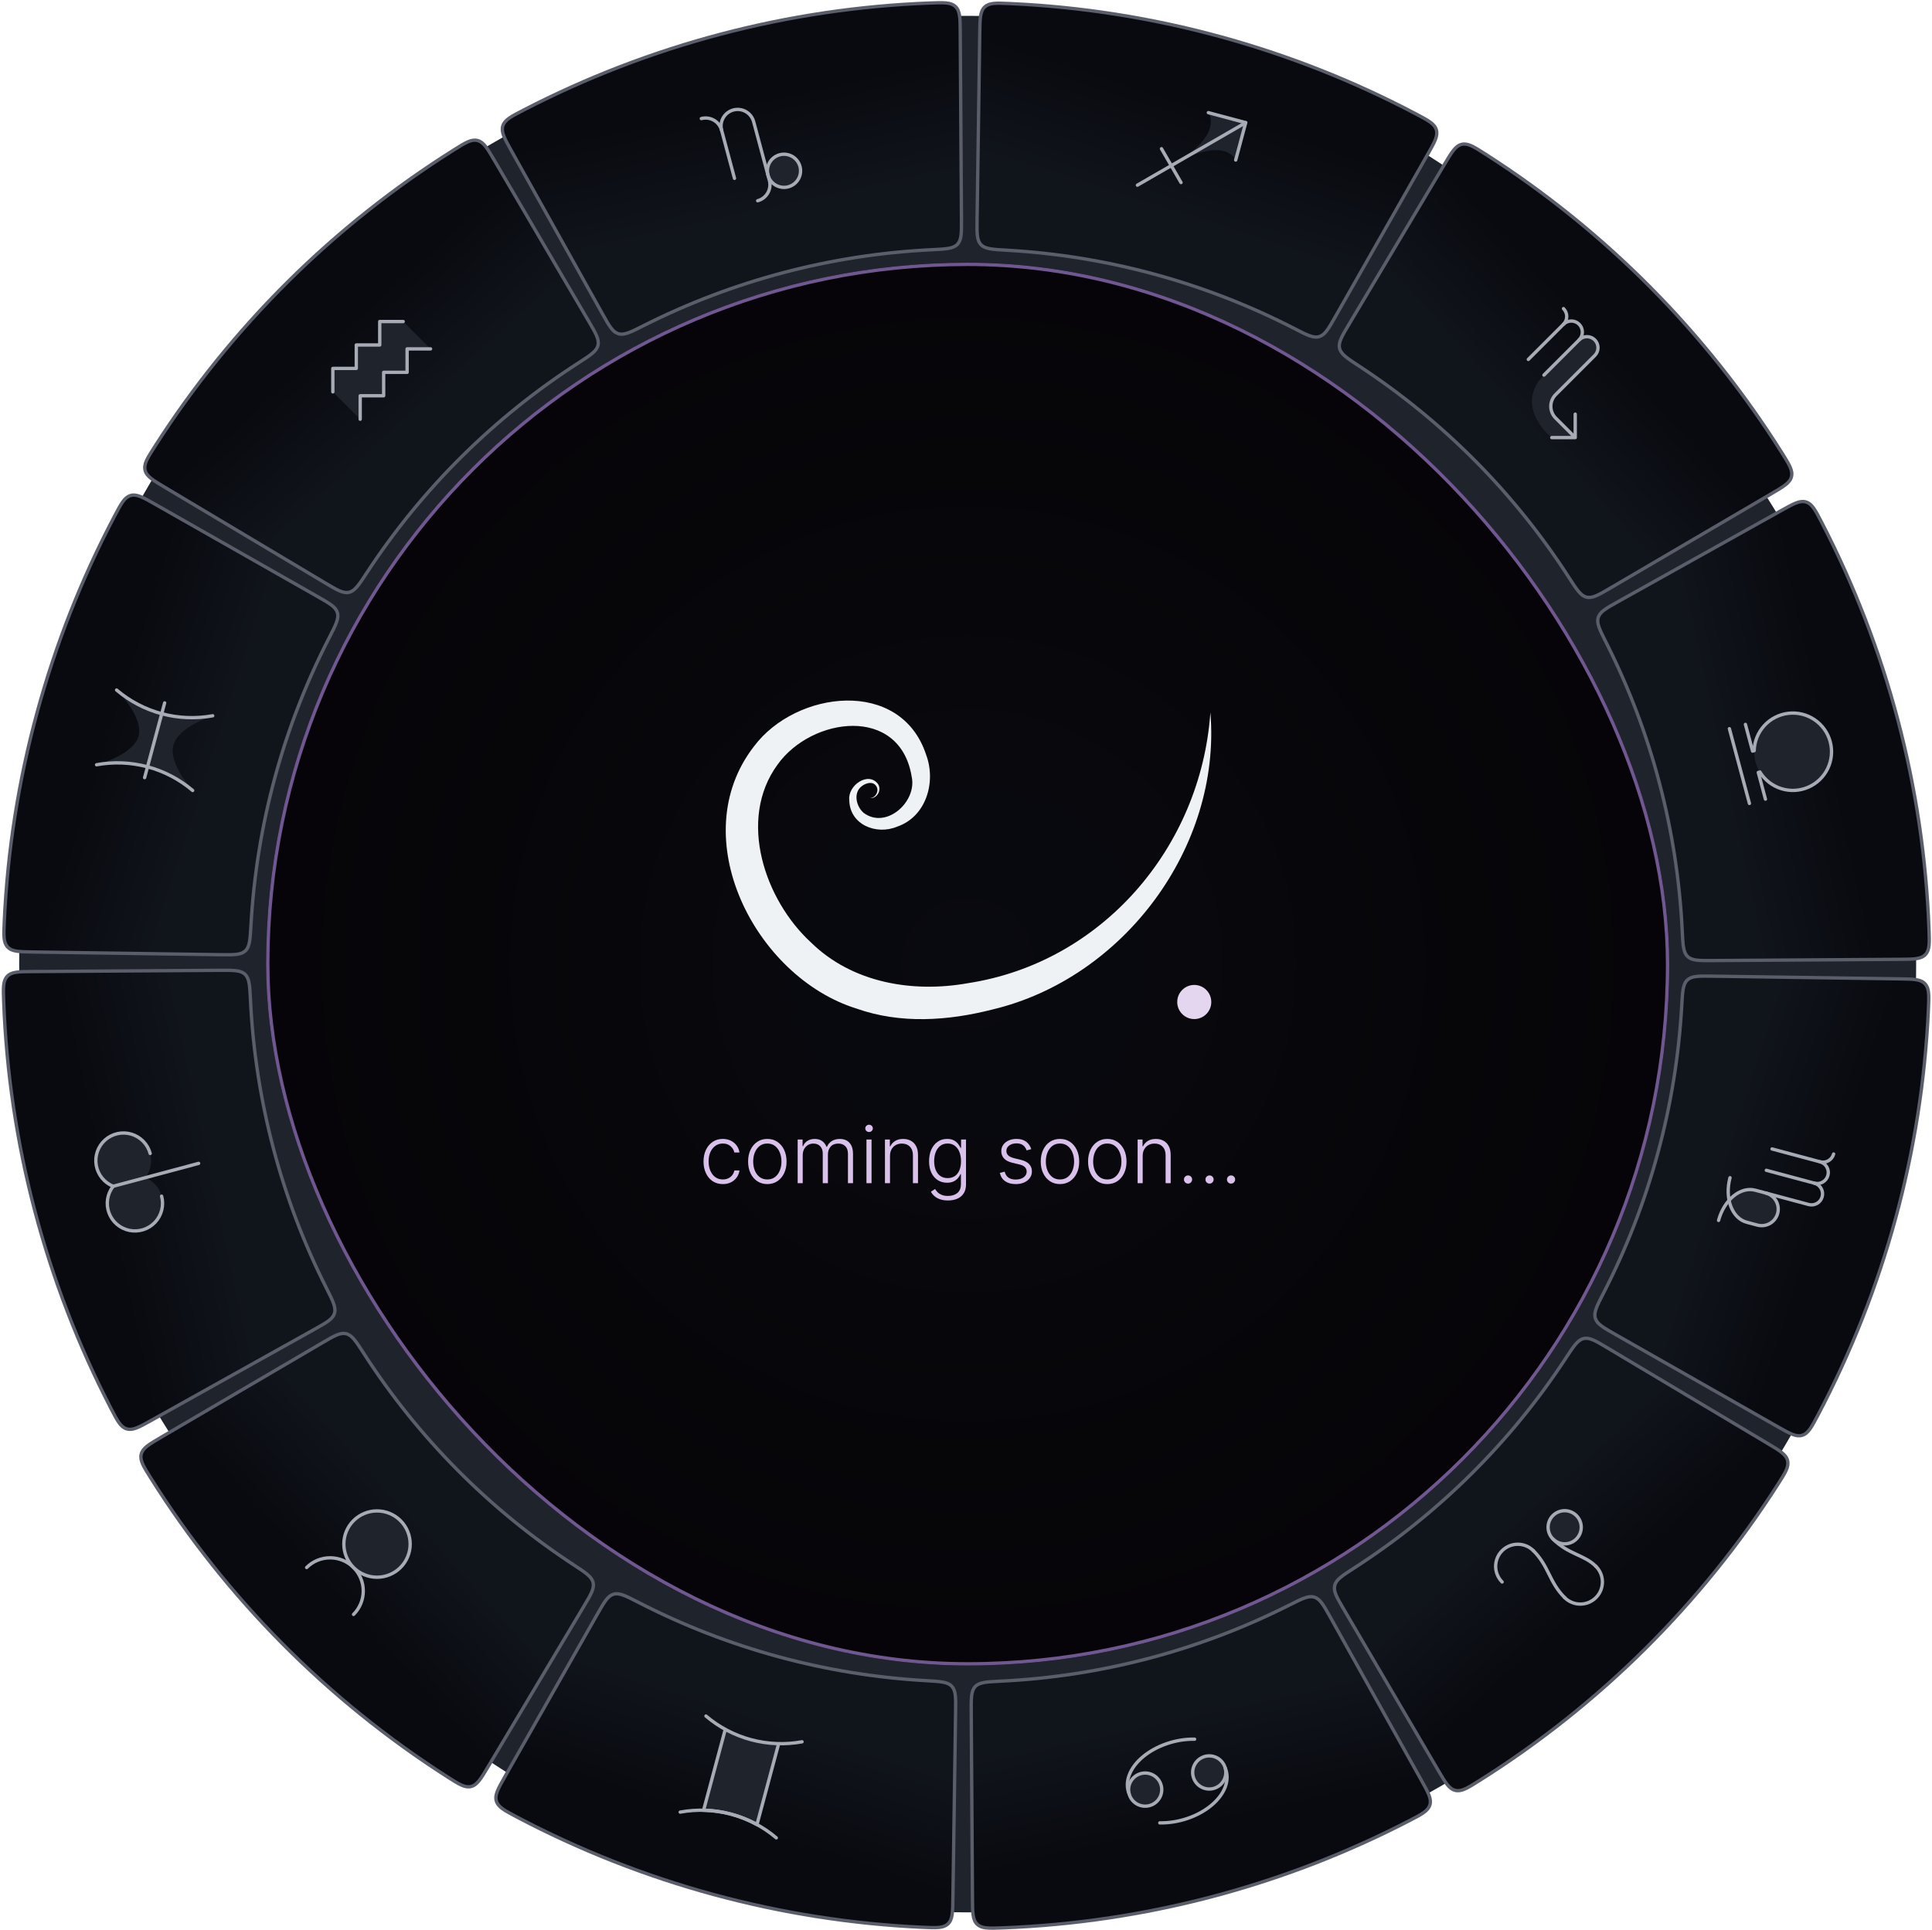 <svg width="1158" height="1157" viewBox="0 0 1158 1157" fill="none" xmlns="http://www.w3.org/2000/svg">
<g clip-path="url(#clip0_2373_18916)">
<rect x="11.5" y="9.5" width="1137" height="1137" rx="568.5" fill="#1F242C"/>
<path d="M1067.64 306.099C1075.09 301.938 1078.82 299.857 1082.47 300.953C1086.12 302.049 1088.04 305.758 1091.88 313.176C1131.02 388.724 1152.99 471.995 1156.19 557.021C1156.51 565.369 1156.67 569.543 1154.03 572.297C1151.4 575.05 1147.13 575.078 1138.59 575.134L1026.78 575.866C1018.37 575.921 1014.17 575.948 1011.54 573.461C1008.92 570.974 1008.71 566.646 1008.29 557.991C1005.37 497.865 989.851 439.02 962.734 385.277C958.83 377.541 956.878 373.672 957.938 370.213C958.997 366.754 962.667 364.705 970.007 360.606L1067.64 306.099Z" fill="#090A10"/>
<path d="M1067.64 306.099C1075.09 301.938 1078.82 299.857 1082.47 300.953C1086.12 302.049 1088.04 305.758 1091.88 313.176C1131.02 388.724 1152.99 471.995 1156.19 557.021C1156.51 565.369 1156.67 569.543 1154.03 572.297C1151.4 575.05 1147.13 575.078 1138.59 575.134L1026.78 575.866C1018.37 575.921 1014.17 575.948 1011.54 573.461C1008.92 570.974 1008.71 566.646 1008.29 557.991C1005.37 497.865 989.851 439.02 962.734 385.277C958.83 377.541 956.878 373.672 957.938 370.213C958.997 366.754 962.667 364.705 970.007 360.606L1067.64 306.099Z" fill="url(#paint0_linear_2373_18916)"/>
<path d="M1067.64 306.099C1075.09 301.938 1078.82 299.857 1082.47 300.953C1086.12 302.049 1088.04 305.758 1091.88 313.176C1131.02 388.724 1152.99 471.995 1156.19 557.021C1156.51 565.369 1156.67 569.543 1154.03 572.297C1151.4 575.05 1147.13 575.078 1138.59 575.134L1026.78 575.866C1018.37 575.921 1014.17 575.948 1011.54 573.461C1008.92 570.974 1008.71 566.646 1008.29 557.991C1005.37 497.865 989.851 439.02 962.734 385.277C958.83 377.541 956.878 373.672 957.938 370.213C958.997 366.754 962.667 364.705 970.007 360.606L1067.64 306.099Z" stroke="#5A5E6B" stroke-width="2"/>
<path d="M1068.57 428.287C1062.63 429.879 1057.56 433.767 1054.49 439.094C1051.41 444.421 1050.58 450.752 1052.17 456.694C1053.76 462.636 1057.65 467.702 1062.97 470.778C1068.3 473.854 1074.63 474.687 1080.57 473.095C1086.52 471.503 1091.58 467.616 1094.66 462.288C1097.73 456.961 1098.57 450.63 1096.98 444.688C1095.38 438.746 1091.5 433.68 1086.17 430.604C1080.84 427.529 1074.51 426.695 1068.57 428.287Z" fill="#1F242C"/>
<path d="M1046.17 434.291L1050.45 450.293L1051.41 450.036C1051.57 444.467 1053.72 439.14 1057.48 435.029C1061.24 430.918 1066.36 428.298 1071.89 427.649C1077.43 426.999 1083.01 428.362 1087.62 431.49C1092.23 434.617 1095.56 439.3 1097 444.681C1098.44 450.063 1097.9 455.783 1095.47 460.797C1093.04 465.811 1088.89 469.783 1083.77 471.987C1078.66 474.191 1072.92 474.479 1067.6 472.799C1062.29 471.119 1057.76 467.583 1054.84 462.838L1053.88 463.096L1058.17 479.098" stroke="#A6ABB5" stroke-width="2" stroke-linecap="round" stroke-linejoin="round"/>
<path d="M1036.56 436.863L1048.57 481.671" stroke="#A6ABB5" stroke-width="2" stroke-linecap="round" stroke-linejoin="round"/>
<path d="M20.017 570.743C11.48 570.62 7.212 570.559 4.6 567.785C1.987 565.011 2.178 560.838 2.558 552.492C6.434 467.52 29.043 384.45 68.764 309.234C72.666 301.846 74.616 298.153 78.274 297.085C81.932 296.018 85.643 298.128 93.064 302.348L190.228 357.601C197.535 361.756 201.189 363.834 202.221 367.302C203.253 370.769 201.271 374.622 197.307 382.328C169.778 435.839 153.801 494.542 150.415 554.623C149.927 563.275 149.683 567.601 147.036 570.068C144.389 572.534 140.186 572.473 131.78 572.352L20.017 570.743Z" fill="#090A10"/>
<path d="M20.017 570.743C11.48 570.62 7.212 570.559 4.6 567.785C1.987 565.011 2.178 560.838 2.558 552.492C6.434 467.52 29.043 384.45 68.764 309.234C72.666 301.846 74.616 298.153 78.274 297.085C81.932 296.018 85.643 298.128 93.064 302.348L190.228 357.601C197.535 361.756 201.189 363.834 202.221 367.302C203.253 370.769 201.271 374.622 197.307 382.328C169.778 435.839 153.801 494.542 150.415 554.623C149.927 563.275 149.683 567.601 147.036 570.068C144.389 572.534 140.186 572.473 131.78 572.352L20.017 570.743Z" fill="url(#paint1_linear_2373_18916)"/>
<path d="M20.017 570.743C11.48 570.62 7.212 570.559 4.6 567.785C1.987 565.011 2.178 560.838 2.558 552.492C6.434 467.52 29.043 384.45 68.764 309.234C72.666 301.846 74.616 298.153 78.274 297.085C81.932 296.018 85.643 298.128 93.064 302.348L190.228 357.601C197.535 361.756 201.189 363.834 202.221 367.302C203.253 370.769 201.271 374.622 197.307 382.328C169.778 435.839 153.801 494.542 150.415 554.623C149.927 563.275 149.683 567.601 147.036 570.068C144.389 572.534 140.186 572.473 131.78 572.352L20.017 570.743Z" stroke="#5A5E6B" stroke-width="2"/>
<g clip-path="url(#clip1_2373_18916)">
<path d="M83.085 441.231C79.998 452.751 57.885 458.484 57.885 458.484C57.885 458.484 76.876 456.714 88.397 459.801C99.917 462.888 115.479 473.917 115.479 473.917C115.479 473.917 100.902 457.927 103.883 446.803C106.863 435.68 127.482 429.121 127.482 429.121C127.482 429.121 108.491 430.891 96.97 427.804C85.45 424.717 69.888 413.689 69.888 413.689C69.888 413.689 86.171 429.71 83.085 441.231Z" fill="#1F242C"/>
<path d="M57.885 458.484C68.028 456.627 78.458 457.048 88.419 459.717C98.38 462.386 107.623 467.236 115.479 473.917" stroke="#A6ABB5" stroke-width="2" stroke-linecap="round" stroke-linejoin="round"/>
<path d="M69.888 413.689C77.744 420.37 86.987 425.22 96.948 427.889C106.909 430.558 117.339 430.979 127.482 429.122" stroke="#A6ABB5" stroke-width="2" stroke-linecap="round" stroke-linejoin="round"/>
<path d="M86.683 466.201L98.686 421.405" stroke="#A6ABB5" stroke-width="2" stroke-linecap="round" stroke-linejoin="round"/>
</g>
<path d="M571.153 1137.98C571.03 1146.52 570.969 1150.79 568.195 1153.4C565.421 1156.01 561.248 1155.82 552.902 1155.44C467.93 1151.57 384.86 1128.96 309.644 1089.24C302.256 1085.33 298.563 1083.38 297.495 1079.73C296.428 1076.07 298.538 1072.36 302.758 1064.94L358.011 967.772C362.166 960.464 364.244 956.81 367.712 955.778C371.179 954.746 375.032 956.728 382.738 960.693C436.249 988.222 494.952 1004.2 555.033 1007.59C563.685 1008.07 568.011 1008.32 570.478 1010.96C572.944 1013.61 572.883 1017.81 572.762 1026.22L571.153 1137.98Z" fill="#090A10"/>
<path d="M571.153 1137.98C571.03 1146.52 570.969 1150.79 568.195 1153.4C565.421 1156.01 561.248 1155.82 552.902 1155.44C467.93 1151.57 384.86 1128.96 309.644 1089.24C302.256 1085.33 298.563 1083.38 297.495 1079.73C296.428 1076.07 298.538 1072.36 302.758 1064.94L358.011 967.772C362.166 960.464 364.244 956.81 367.712 955.778C371.179 954.746 375.032 956.728 382.738 960.693C436.249 988.222 494.952 1004.2 555.033 1007.59C563.685 1008.07 568.011 1008.32 570.478 1010.96C572.944 1013.61 572.883 1017.81 572.762 1026.22L571.153 1137.98Z" fill="url(#paint2_linear_2373_18916)"/>
<path d="M571.153 1137.98C571.03 1146.52 570.969 1150.79 568.195 1153.4C565.421 1156.01 561.248 1155.82 552.902 1155.44C467.93 1151.57 384.86 1128.96 309.644 1089.24C302.256 1085.33 298.563 1083.38 297.495 1079.73C296.428 1076.07 298.538 1072.36 302.758 1064.94L358.011 967.772C362.166 960.464 364.244 956.81 367.712 955.778C371.179 954.746 375.032 956.728 382.738 960.693C436.249 988.222 494.952 1004.2 555.033 1007.59C563.685 1008.07 568.011 1008.32 570.478 1010.96C572.944 1013.61 572.883 1017.81 572.762 1026.22L571.153 1137.98Z" stroke="#5A5E6B" stroke-width="2"/>
<g clip-path="url(#clip2_2373_18916)">
<path d="M434.711 1036.78C439.588 1039.46 444.784 1041.55 450.192 1043C455.599 1044.45 461.145 1045.24 466.708 1045.36L453.781 1093.6L438.211 1087.71L421.784 1085.03L434.711 1036.78Z" fill="#1F242C"/>
<path d="M465.294 1101.83C457.438 1095.15 448.195 1090.3 438.234 1087.63C428.273 1084.96 417.843 1084.54 407.699 1086.4" stroke="#A6ABB5" stroke-width="2" stroke-linecap="round" stroke-linejoin="round"/>
<path d="M480.727 1044.24C470.583 1046.09 460.153 1045.67 450.192 1043C440.231 1040.33 430.988 1035.48 423.132 1028.8" stroke="#A6ABB5" stroke-width="2" stroke-linecap="round" stroke-linejoin="round"/>
<path d="M453.781 1093.6L466.642 1045.61" stroke="#A6ABB5" stroke-width="2" stroke-linecap="round" stroke-linejoin="round"/>
<path d="M421.784 1085.03L434.645 1037.03" stroke="#A6ABB5" stroke-width="2" stroke-linecap="round" stroke-linejoin="round"/>
<path d="M453.715 1093.85C448.838 1091.17 443.642 1089.08 438.234 1087.63C432.827 1086.18 427.281 1085.39 421.718 1085.28" stroke="#A6ABB5" stroke-width="2" stroke-linecap="round" stroke-linejoin="round"/>
</g>
<path d="M587.257 19.607C587.38 11.07 587.441 6.802 590.215 4.19C592.989 1.578 597.162 1.768 605.508 2.149C690.48 6.024 773.55 28.633 848.766 68.354C856.154 72.256 859.847 74.206 860.915 77.864C861.982 81.522 859.872 85.233 855.652 92.654L800.399 189.818C796.244 197.125 794.166 200.779 790.698 201.811C787.231 202.844 783.378 200.861 775.672 196.897C722.161 169.368 663.458 153.391 603.377 150.005C594.725 149.517 590.399 149.273 587.932 146.626C585.466 143.979 585.527 139.776 585.648 131.37L587.257 19.607Z" fill="#090A10"/>
<path d="M587.257 19.607C587.38 11.07 587.441 6.802 590.215 4.19C592.989 1.578 597.162 1.768 605.508 2.149C690.48 6.024 773.55 28.633 848.766 68.354C856.154 72.256 859.847 74.206 860.915 77.864C861.982 81.522 859.872 85.233 855.652 92.654L800.399 189.818C796.244 197.125 794.166 200.779 790.698 201.811C787.231 202.844 783.378 200.861 775.672 196.897C722.161 169.368 663.458 153.391 603.377 150.005C594.725 149.517 590.399 149.273 587.932 146.626C585.466 143.979 585.527 139.776 585.648 131.37L587.257 19.607Z" fill="url(#paint3_linear_2373_18916)"/>
<path d="M587.257 19.607C587.38 11.07 587.441 6.802 590.215 4.19C592.989 1.578 597.162 1.768 605.508 2.149C690.48 6.024 773.55 28.633 848.766 68.354C856.154 72.256 859.847 74.206 860.915 77.864C861.982 81.522 859.872 85.233 855.652 92.654L800.399 189.818C796.244 197.125 794.166 200.779 790.698 201.811C787.231 202.844 783.378 200.861 775.672 196.897C722.161 169.368 663.458 153.391 603.377 150.005C594.725 149.517 590.399 149.273 587.932 146.626C585.466 143.979 585.527 139.776 585.648 131.37L587.257 19.607Z" stroke="#5A5E6B" stroke-width="2"/>
<g clip-path="url(#clip3_2373_18916)">
<path d="M702.026 99.3C734.483 80.561 724.256 67.533 724.256 67.533L746.654 73.534L740.652 95.932C740.652 95.932 734.483 80.561 702.026 99.3Z" fill="#1F242C"/>
<path d="M681.74 111.013L746.653 73.535" stroke="#A6ABB5" stroke-width="2" stroke-linecap="round" stroke-linejoin="round"/>
<path d="M724.256 67.533L746.654 73.535L740.652 95.933" stroke="#A6ABB5" stroke-width="2" stroke-linecap="round" stroke-linejoin="round"/>
<path d="M696.17 89.158L707.882 109.443" stroke="#A6ABB5" stroke-width="2" stroke-linecap="round" stroke-linejoin="round"/>
</g>
<path d="M1059.58 865.442C1066.91 869.817 1070.58 872.004 1071.45 875.712C1072.33 879.421 1070.08 882.939 1065.58 889.977C1019.72 961.649 958.587 1022.3 886.557 1067.6C879.484 1072.04 875.948 1074.27 872.247 1073.36C868.545 1072.46 866.387 1068.77 862.07 1061.41L805.53 964.943C801.279 957.69 799.154 954.064 799.994 950.545C800.834 947.026 804.477 944.68 811.763 939.989C862.375 907.402 905.577 864.538 938.561 814.183C943.309 806.934 945.683 803.309 949.209 802.497C952.734 801.685 956.344 803.839 963.563 808.146L1059.58 865.442Z" fill="#090A10"/>
<path d="M1059.58 865.442C1066.91 869.817 1070.58 872.004 1071.45 875.712C1072.33 879.421 1070.08 882.939 1065.58 889.977C1019.72 961.649 958.587 1022.3 886.557 1067.6C879.484 1072.04 875.948 1074.27 872.247 1073.36C868.545 1072.46 866.387 1068.77 862.07 1061.41L805.53 964.943C801.279 957.69 799.154 954.064 799.994 950.545C800.834 947.026 804.477 944.68 811.763 939.989C862.375 907.402 905.577 864.538 938.561 814.183C943.309 806.934 945.683 803.309 949.209 802.497C952.734 801.685 956.344 803.839 963.563 808.146L1059.58 865.442Z" fill="url(#paint4_linear_2373_18916)"/>
<path d="M1059.58 865.442C1066.91 869.817 1070.58 872.004 1071.45 875.712C1072.33 879.421 1070.08 882.939 1065.58 889.977C1019.72 961.649 958.587 1022.3 886.557 1067.6C879.484 1072.04 875.948 1074.27 872.247 1073.36C868.545 1072.46 866.387 1068.77 862.07 1061.41L805.53 964.943C801.279 957.69 799.154 954.064 799.994 950.545C800.834 947.026 804.477 944.68 811.763 939.989C862.375 907.402 905.577 864.538 938.561 814.183C943.309 806.934 945.683 803.309 949.209 802.497C952.734 801.685 956.344 803.839 963.563 808.146L1059.58 865.442Z" stroke="#5A5E6B" stroke-width="2"/>
<g clip-path="url(#clip4_2373_18916)">
<path d="M944.858 908.599C942.994 906.735 940.465 905.688 937.829 905.688C935.193 905.688 932.664 906.735 930.8 908.599C928.936 910.463 927.889 912.992 927.889 915.628C927.889 918.264 928.936 920.793 930.8 922.657C932.664 924.521 935.193 925.568 937.829 925.568C940.465 925.568 942.994 924.521 944.858 922.657C946.722 920.793 947.769 918.264 947.769 915.628C947.769 912.992 946.722 910.463 944.858 908.599Z" fill="#1F242C"/>
<path d="M919.085 929.686C916.599 927.2 913.228 925.804 909.713 925.804C906.198 925.804 902.827 927.2 900.341 929.686C897.856 932.171 896.459 935.542 896.459 939.057C896.459 942.573 897.856 945.944 900.341 948.429" stroke="#A6ABB5" stroke-width="2" stroke-linecap="round" stroke-linejoin="round"/>
<path d="M944.858 908.599C942.994 906.735 940.465 905.688 937.829 905.688C935.193 905.688 932.664 906.735 930.8 908.599C928.936 910.463 927.889 912.992 927.889 915.628C927.889 918.264 928.936 920.793 930.8 922.657C932.664 924.521 935.193 925.568 937.829 925.568C940.465 925.568 942.994 924.521 944.858 922.657C946.722 920.793 947.769 918.264 947.769 915.628C947.769 912.992 946.722 910.463 944.858 908.599Z" stroke="#A6ABB5" stroke-width="2" stroke-linecap="round" stroke-linejoin="round"/>
<path d="M956.572 939.058C959.058 941.543 960.454 944.915 960.454 948.43C960.454 951.945 959.058 955.316 956.572 957.802C954.087 960.287 950.716 961.684 947.201 961.684C943.685 961.684 940.314 960.287 937.829 957.802" stroke="#A6ABB5" stroke-width="2" stroke-linecap="round" stroke-linejoin="round"/>
<path d="M956.572 939.058C949.543 932.029 940.171 932.029 930.8 922.657" stroke="#A6ABB5" stroke-width="2" stroke-linecap="round" stroke-linejoin="round"/>
<path d="M937.829 957.801C928.457 948.429 928.457 939.057 919.085 929.686" stroke="#A6ABB5" stroke-width="2" stroke-linecap="round" stroke-linejoin="round"/>
</g>
<path d="M90.773 851.492C83.319 855.653 79.591 857.734 75.942 856.638C72.293 855.542 70.371 851.833 66.528 844.415C27.386 768.867 5.423 685.596 2.215 600.57C1.9 592.222 1.743 588.048 4.377 585.294C7.011 582.541 11.279 582.513 19.816 582.457L131.628 581.725C140.035 581.67 144.238 581.643 146.866 584.13C149.493 586.617 149.703 590.945 150.123 599.6C153.038 659.726 168.558 718.572 195.675 772.314C199.579 780.05 201.531 783.919 200.471 787.378C199.412 790.837 195.742 792.886 188.402 796.985L90.773 851.492Z" fill="#090A10"/>
<path d="M90.773 851.492C83.319 855.653 79.591 857.734 75.942 856.638C72.293 855.542 70.371 851.833 66.528 844.415C27.386 768.867 5.423 685.596 2.215 600.57C1.9 592.222 1.743 588.048 4.377 585.294C7.011 582.541 11.279 582.513 19.816 582.457L131.628 581.725C140.035 581.67 144.238 581.643 146.866 584.13C149.493 586.617 149.703 590.945 150.123 599.6C153.038 659.726 168.558 718.572 195.675 772.314C199.579 780.05 201.531 783.919 200.471 787.378C199.412 790.837 195.742 792.886 188.402 796.985L90.773 851.492Z" fill="url(#paint5_linear_2373_18916)"/>
<path d="M90.773 851.492C83.319 855.653 79.591 857.734 75.942 856.638C72.293 855.542 70.371 851.833 66.528 844.415C27.386 768.867 5.423 685.596 2.215 600.57C1.9 592.222 1.743 588.048 4.377 585.294C7.011 582.541 11.279 582.513 19.816 582.457L131.628 581.725C140.035 581.67 144.238 581.643 146.866 584.13C149.493 586.617 149.703 590.945 150.123 599.6C153.038 659.726 168.558 718.572 195.675 772.314C199.579 780.05 201.531 783.919 200.471 787.378C199.412 790.837 195.742 792.886 188.402 796.985L90.773 851.492Z" stroke="#5A5E6B" stroke-width="2"/>
<g clip-path="url(#clip5_2373_18916)">
<path d="M78.294 711.815C82.538 710.677 86.157 707.901 88.354 704.095C90.55 700.29 91.146 695.768 90.009 691.524C88.871 687.28 86.095 683.661 82.29 681.464C78.484 679.267 73.962 678.672 69.718 679.809C65.474 680.946 61.855 683.723 59.658 687.528C57.461 691.333 56.866 695.856 58.003 700.1C59.14 704.344 61.917 707.963 65.722 710.16C69.528 712.356 74.05 712.952 78.294 711.815Z" fill="#1F242C"/>
<path d="M85.155 737.419C89.399 736.282 93.018 733.505 95.215 729.7C97.412 725.895 98.007 721.373 96.87 717.128C95.733 712.884 92.956 709.266 89.151 707.069C85.346 704.872 80.823 704.276 76.579 705.414C72.335 706.551 68.716 709.327 66.519 713.133C64.323 716.938 63.727 721.46 64.864 725.704C66.002 729.948 68.778 733.567 72.584 735.764C76.389 737.961 80.911 738.556 85.155 737.419Z" fill="#1F242C"/>
<path d="M67.835 711.187C66.091 713.408 64.945 716.039 64.503 718.828C64.062 721.617 64.341 724.473 65.314 727.124C66.287 729.775 67.921 732.134 70.062 733.975C72.203 735.817 74.779 737.081 77.546 737.647C80.312 738.213 83.178 738.063 85.87 737.21C88.562 736.357 90.992 734.831 92.928 732.775C94.864 730.719 96.243 728.202 96.932 725.464C97.622 722.726 97.601 719.856 96.87 717.128" stroke="#A6ABB5" stroke-width="2" stroke-linecap="round" stroke-linejoin="round"/>
<path d="M90.009 691.524C89.278 688.796 87.862 686.301 85.895 684.274C83.928 682.248 81.476 680.757 78.772 679.945C76.067 679.133 73.2 679.025 70.442 679.633C67.684 680.24 65.127 681.543 63.014 683.417C60.901 685.29 59.302 687.673 58.369 690.338C57.436 693.004 57.2 695.863 57.683 698.646C58.166 701.428 59.352 704.041 61.129 706.236C62.906 708.431 65.214 710.135 67.835 711.187" stroke="#A6ABB5" stroke-width="2" stroke-linecap="round" stroke-linejoin="round"/>
<path d="M119.044 697.466L67.835 711.188" stroke="#A6ABB5" stroke-width="2" stroke-linecap="round" stroke-linejoin="round"/>
</g>
<path d="M851.901 1067.23C856.063 1074.68 858.144 1078.41 857.047 1082.06C855.951 1085.71 852.242 1087.63 844.825 1091.47C769.276 1130.61 686.005 1152.58 600.979 1155.78C592.631 1156.1 588.457 1156.26 585.704 1153.62C582.95 1150.99 582.922 1146.72 582.866 1138.18L582.135 1026.37C582.08 1017.97 582.052 1013.76 584.539 1011.13C587.026 1008.51 591.354 1008.3 600.01 1007.88C660.135 1004.96 718.981 989.442 772.723 962.325C780.459 958.421 784.328 956.469 787.787 957.529C791.247 958.588 793.296 962.258 797.394 969.598L851.901 1067.23Z" fill="#090A10"/>
<path d="M851.901 1067.23C856.063 1074.68 858.144 1078.41 857.047 1082.06C855.951 1085.71 852.242 1087.63 844.825 1091.47C769.276 1130.61 686.005 1152.58 600.979 1155.78C592.631 1156.1 588.457 1156.26 585.704 1153.62C582.95 1150.99 582.922 1146.72 582.866 1138.18L582.135 1026.37C582.08 1017.97 582.052 1013.76 584.539 1011.13C587.026 1008.51 591.354 1008.3 600.01 1007.88C660.135 1004.96 718.981 989.442 772.723 962.325C780.459 958.421 784.328 956.469 787.787 957.529C791.247 958.588 793.296 962.258 797.394 969.598L851.901 1067.23Z" fill="url(#paint6_linear_2373_18916)"/>
<path d="M851.901 1067.23C856.063 1074.68 858.144 1078.41 857.047 1082.06C855.951 1085.71 852.242 1087.63 844.825 1091.47C769.276 1130.61 686.005 1152.58 600.979 1155.78C592.631 1156.1 588.457 1156.26 585.704 1153.62C582.95 1150.99 582.922 1146.72 582.866 1138.18L582.135 1026.37C582.08 1017.97 582.052 1013.76 584.539 1011.13C587.026 1008.51 591.354 1008.3 600.01 1007.88C660.135 1004.96 718.981 989.442 772.723 962.325C780.459 958.421 784.328 956.469 787.787 957.529C791.247 958.588 793.296 962.258 797.394 969.598L851.901 1067.23Z" stroke="#5A5E6B" stroke-width="2"/>
<path d="M734.398 1060.04C733.716 1057.5 732.05 1055.33 729.766 1054.01C727.483 1052.69 724.77 1052.33 722.224 1053.01C719.677 1053.7 717.506 1055.36 716.188 1057.65C714.869 1059.93 714.512 1062.64 715.195 1065.19C715.877 1067.73 717.543 1069.91 719.826 1071.22C722.109 1072.54 724.823 1072.9 727.369 1072.22C729.916 1071.53 732.087 1069.87 733.405 1067.59C734.723 1065.3 735.08 1062.59 734.398 1060.04Z" fill="#1F242C"/>
<path d="M695.992 1070.33C695.309 1067.79 693.643 1065.62 691.36 1064.3C689.077 1062.98 686.364 1062.62 683.817 1063.3C681.271 1063.99 679.1 1065.65 677.781 1067.94C676.463 1070.22 676.106 1072.93 676.788 1075.48C677.471 1078.03 679.137 1080.2 681.42 1081.52C683.703 1082.83 686.416 1083.19 688.963 1082.51C691.509 1081.83 693.68 1080.16 694.999 1077.88C696.317 1075.59 696.674 1072.88 695.992 1070.33Z" fill="#1F242C"/>
<path d="M734.398 1060.04C733.716 1057.5 732.05 1055.33 729.766 1054.01C727.483 1052.69 724.77 1052.33 722.224 1053.01C719.677 1053.7 717.506 1055.36 716.188 1057.65C714.869 1059.93 714.512 1062.64 715.195 1065.19C715.877 1067.73 717.543 1069.91 719.826 1071.22C722.109 1072.54 724.823 1072.9 727.369 1072.22C729.916 1071.53 732.087 1069.87 733.405 1067.59C734.723 1065.3 735.08 1062.59 734.398 1060.04Z" stroke="#A6ABB5" stroke-width="2" stroke-linecap="round" stroke-linejoin="round"/>
<path d="M695.992 1070.33C695.309 1067.79 693.643 1065.62 691.36 1064.3C689.077 1062.98 686.364 1062.62 683.817 1063.3C681.271 1063.99 679.1 1065.65 677.781 1067.94C676.463 1070.22 676.106 1072.93 676.788 1075.48C677.471 1078.03 679.137 1080.2 681.42 1081.52C683.703 1082.83 686.416 1083.19 688.963 1082.51C691.509 1081.83 693.68 1080.16 694.999 1077.88C696.317 1075.59 696.674 1072.88 695.992 1070.33Z" stroke="#A6ABB5" stroke-width="2" stroke-linecap="round" stroke-linejoin="round"/>
<path d="M734.398 1060.04C735.835 1063.52 735.827 1067.39 734.376 1071.3C732.925 1075.2 730.08 1078.99 726.121 1082.3C722.163 1085.61 717.227 1088.33 711.799 1090.18C706.371 1092.03 700.638 1092.95 695.164 1092.85" stroke="#A6ABB5" stroke-width="2" stroke-linecap="round" stroke-linejoin="round"/>
<path d="M676.788 1075.48C675.351 1072.01 675.359 1068.13 676.81 1064.23C678.261 1060.32 681.106 1056.53 685.064 1053.22C689.023 1049.91 693.959 1047.2 699.387 1045.35C704.815 1043.5 710.548 1042.57 716.021 1042.67" stroke="#A6ABB5" stroke-width="2" stroke-linecap="round" stroke-linejoin="round"/>
<path d="M306.509 90.364C302.348 82.91 300.267 79.183 301.363 75.533C302.459 71.884 306.168 69.962 313.586 66.119C389.134 26.977 472.405 5.015 557.431 1.806C565.779 1.491 569.953 1.334 572.707 3.968C575.46 6.602 575.488 10.87 575.544 19.408L576.276 131.22C576.331 139.626 576.358 143.829 573.871 146.457C571.384 149.085 567.056 149.294 558.401 149.714C498.275 152.629 439.43 168.149 385.688 195.266C377.951 199.17 374.082 201.122 370.623 200.063C367.164 199.003 365.115 195.333 361.017 187.993L306.509 90.364Z" fill="#090A10"/>
<path d="M306.509 90.364C302.348 82.91 300.267 79.183 301.363 75.533C302.459 71.884 306.168 69.962 313.586 66.119C389.134 26.977 472.405 5.015 557.431 1.806C565.779 1.491 569.953 1.334 572.707 3.968C575.46 6.602 575.488 10.87 575.544 19.408L576.276 131.22C576.331 139.626 576.358 143.829 573.871 146.457C571.384 149.085 567.056 149.294 558.401 149.714C498.275 152.629 439.43 168.149 385.688 195.266C377.951 199.17 374.082 201.122 370.623 200.063C367.164 199.003 365.115 195.333 361.017 187.993L306.509 90.364Z" fill="url(#paint7_linear_2373_18916)"/>
<path d="M306.509 90.364C302.348 82.91 300.267 79.183 301.363 75.533C302.459 71.884 306.168 69.962 313.586 66.119C389.134 26.977 472.405 5.015 557.431 1.806C565.779 1.491 569.953 1.334 572.707 3.968C575.46 6.602 575.488 10.87 575.544 19.408L576.276 131.22C576.331 139.626 576.358 143.829 573.871 146.457C571.384 149.085 567.056 149.294 558.401 149.714C498.275 152.629 439.43 168.149 385.688 195.266C377.951 199.17 374.082 201.122 370.623 200.063C367.164 199.003 365.115 195.333 361.017 187.993L306.509 90.364Z" stroke="#5A5E6B" stroke-width="2"/>
<g clip-path="url(#clip6_2373_18916)">
<path d="M460.305 104.975C460.988 107.521 462.654 109.692 464.937 111.011C467.22 112.329 469.933 112.686 472.48 112.004C475.026 111.321 477.197 109.655 478.515 107.372C479.834 105.089 480.191 102.376 479.508 99.829C478.826 97.283 477.16 95.112 474.877 93.793C472.594 92.475 469.881 92.118 467.334 92.8C464.788 93.483 462.616 95.149 461.298 97.432C459.98 99.715 459.623 102.428 460.305 104.975Z" fill="#1F242C"/>
<path d="M420.352 71.086C422.898 70.404 425.611 70.761 427.895 72.079C430.178 73.397 431.844 75.568 432.526 78.115L440.244 106.92" stroke="#A6ABB5" stroke-width="2" stroke-linecap="round" stroke-linejoin="round"/>
<path d="M432.526 78.114C431.844 75.568 432.201 72.855 433.519 70.571C434.837 68.288 437.008 66.622 439.555 65.94C442.101 65.258 444.815 65.615 447.098 66.933C449.381 68.251 451.047 70.422 451.729 72.969L461.163 108.175C461.845 110.721 461.488 113.435 460.17 115.718C458.851 118.001 456.68 119.667 454.134 120.349" stroke="#A6ABB5" stroke-width="2" stroke-linecap="round" stroke-linejoin="round"/>
<path d="M460.305 104.975C460.988 107.521 462.654 109.692 464.937 111.011C467.22 112.329 469.933 112.686 472.48 112.004C475.026 111.321 477.197 109.655 478.515 107.372C479.834 105.089 480.191 102.376 479.508 99.829C478.826 97.283 477.16 95.112 474.877 93.793C472.594 92.475 469.881 92.118 467.334 92.8C464.788 93.483 462.616 95.149 461.298 97.432C459.98 99.715 459.623 102.428 460.305 104.975Z" stroke="#A6ABB5" stroke-width="2" stroke-linecap="round" stroke-linejoin="round"/>
</g>
<path d="M98.828 292.148C91.496 287.773 87.831 285.586 86.956 281.878C86.08 278.169 88.331 274.651 92.834 267.613C138.689 195.941 199.823 135.285 271.853 89.994C278.926 85.547 282.462 83.324 286.163 84.228C289.865 85.133 292.023 88.815 296.34 96.181L352.88 192.647C357.131 199.9 359.256 203.526 358.416 207.045C357.577 210.564 353.933 212.91 346.647 217.601C296.035 250.188 252.833 293.052 219.849 343.407C215.101 350.656 212.727 354.281 209.201 355.093C205.676 355.905 202.066 353.751 194.847 349.444L98.828 292.148Z" fill="#090A10"/>
<path d="M98.828 292.148C91.496 287.773 87.831 285.586 86.956 281.878C86.08 278.169 88.331 274.651 92.834 267.613C138.689 195.941 199.823 135.285 271.853 89.994C278.926 85.547 282.462 83.324 286.163 84.228C289.865 85.133 292.023 88.815 296.34 96.181L352.88 192.647C357.131 199.9 359.256 203.526 358.416 207.045C357.577 210.564 353.933 212.91 346.647 217.601C296.035 250.188 252.833 293.052 219.849 343.407C215.101 350.656 212.727 354.281 209.201 355.093C205.676 355.905 202.066 353.751 194.847 349.444L98.828 292.148Z" fill="url(#paint8_linear_2373_18916)"/>
<path d="M98.828 292.148C91.496 287.773 87.831 285.586 86.956 281.878C86.08 278.169 88.331 274.651 92.834 267.613C138.689 195.941 199.823 135.285 271.853 89.994C278.926 85.547 282.462 83.324 286.163 84.228C289.865 85.133 292.023 88.815 296.34 96.181L352.88 192.647C357.131 199.9 359.256 203.526 358.416 207.045C357.577 210.564 353.933 212.91 346.647 217.601C296.035 250.188 252.833 293.052 219.849 343.407C215.101 350.656 212.727 354.281 209.201 355.093C205.676 355.905 202.066 353.751 194.847 349.444L98.828 292.148Z" stroke="#5A5E6B" stroke-width="2"/>
<g clip-path="url(#clip7_2373_18916)">
<path d="M199.495 220.875L199.495 234.933L215.896 251.334L215.896 237.276L229.953 237.276L229.953 223.218L244.011 223.218L244.011 209.161L258.069 209.161L241.668 192.76L227.61 192.76L227.61 206.818L213.553 206.818L213.553 220.875L199.495 220.875Z" fill="#1F242C"/>
<path d="M199.495 234.933L199.495 220.875L213.553 220.875L213.553 206.818L227.61 206.818L227.61 192.76L241.668 192.76" stroke="#A6ABB5" stroke-width="2" stroke-linecap="round" stroke-linejoin="round"/>
<path d="M215.895 251.334L215.895 237.276L229.953 237.276L229.953 223.218L244.011 223.218L244.011 209.16L258.069 209.16" stroke="#A6ABB5" stroke-width="2" stroke-linecap="round" stroke-linejoin="round"/>
</g>
<path d="M292.558 1059.17C288.184 1066.5 285.996 1070.17 282.288 1071.05C278.579 1071.92 275.061 1069.67 268.023 1065.17C196.351 1019.31 135.696 958.178 90.404 886.148C85.957 879.075 83.734 875.539 84.638 871.838C85.543 868.136 89.226 865.978 96.591 861.661L193.057 805.121C200.31 800.87 203.936 798.745 207.455 799.585C210.974 800.425 213.32 804.068 218.011 811.354C250.598 861.966 293.462 905.168 343.817 938.152C351.066 942.9 354.691 945.274 355.503 948.8C356.316 952.325 354.162 955.935 349.854 963.154L292.558 1059.17Z" fill="#090A10"/>
<path d="M292.558 1059.17C288.184 1066.5 285.996 1070.17 282.288 1071.05C278.579 1071.92 275.061 1069.67 268.023 1065.17C196.351 1019.31 135.696 958.178 90.404 886.148C85.957 879.075 83.734 875.539 84.638 871.838C85.543 868.136 89.226 865.978 96.591 861.661L193.057 805.121C200.31 800.87 203.936 798.745 207.455 799.585C210.974 800.425 213.32 804.068 218.011 811.354C250.598 861.966 293.462 905.168 343.817 938.152C351.066 942.9 354.691 945.274 355.503 948.8C356.316 952.325 354.162 955.935 349.854 963.154L292.558 1059.17Z" fill="url(#paint9_linear_2373_18916)"/>
<path d="M292.558 1059.17C288.184 1066.5 285.996 1070.17 282.288 1071.05C278.579 1071.92 275.061 1069.67 268.023 1065.17C196.351 1019.31 135.696 958.178 90.404 886.148C85.957 879.075 83.734 875.539 84.638 871.838C85.543 868.136 89.226 865.978 96.591 861.661L193.057 805.121C200.31 800.87 203.936 798.745 207.455 799.585C210.974 800.425 213.32 804.068 218.011 811.354C250.598 861.966 293.462 905.168 343.817 938.152C351.066 942.9 354.691 945.274 355.503 948.8C356.316 952.325 354.162 955.935 349.854 963.154L292.558 1059.17Z" stroke="#5A5E6B" stroke-width="2"/>
<g clip-path="url(#clip8_2373_18916)">
<path d="M211.913 967.878C215.641 964.15 217.736 959.093 217.736 953.82C217.736 948.547 215.641 943.491 211.913 939.762C208.185 936.034 203.128 933.939 197.855 933.939C192.583 933.939 187.526 936.034 183.797 939.762" stroke="#A6ABB5" stroke-width="2" stroke-linecap="round" stroke-linejoin="round"/>
<path d="M240.029 939.763C243.758 936.034 245.852 930.977 245.852 925.705C245.852 920.432 243.758 915.375 240.029 911.647C236.301 907.919 231.244 905.824 225.972 905.824C220.699 905.824 215.642 907.919 211.914 911.647C208.186 915.375 206.091 920.432 206.091 925.705C206.091 930.977 208.186 936.034 211.914 939.763C215.642 943.491 220.699 945.585 225.972 945.585C231.244 945.585 236.301 943.491 240.029 939.763Z" fill="#1F242C"/>
<path d="M240.029 939.763C243.758 936.034 245.852 930.977 245.852 925.705C245.852 920.432 243.758 915.375 240.029 911.647C236.301 907.919 231.244 905.824 225.972 905.824C220.699 905.824 215.642 907.919 211.914 911.647C208.186 915.375 206.091 920.432 206.091 925.705C206.091 930.977 208.186 936.034 211.914 939.763C215.642 943.491 220.699 945.585 225.972 945.585C231.244 945.585 236.301 943.491 240.029 939.763Z" stroke="#A6ABB5" stroke-width="2" stroke-linecap="round" stroke-linejoin="round"/>
</g>
<path d="M865.852 98.418C870.227 91.087 872.414 87.421 876.122 86.546C879.831 85.67 883.349 87.921 890.387 92.424C962.059 138.279 1022.71 199.413 1068.01 271.443C1072.45 278.516 1074.68 282.052 1073.77 285.753C1072.87 289.455 1069.18 291.613 1061.82 295.93L965.353 352.47C958.1 356.721 954.474 358.846 950.955 358.006C947.436 357.166 945.09 353.523 940.399 346.237C907.812 295.625 864.948 252.423 814.593 219.439C807.344 214.691 803.719 212.317 802.907 208.791C802.095 205.266 804.249 201.656 808.556 194.437L865.852 98.418Z" fill="#090A10"/>
<path d="M865.852 98.418C870.227 91.087 872.414 87.421 876.122 86.546C879.831 85.67 883.349 87.921 890.387 92.424C962.059 138.279 1022.71 199.413 1068.01 271.443C1072.45 278.516 1074.68 282.052 1073.77 285.753C1072.87 289.455 1069.18 291.613 1061.82 295.93L965.353 352.47C958.1 356.721 954.474 358.846 950.955 358.006C947.436 357.166 945.09 353.523 940.399 346.237C907.812 295.625 864.948 252.423 814.593 219.439C807.344 214.691 803.719 212.317 802.907 208.791C802.095 205.266 804.249 201.656 808.556 194.437L865.852 98.418Z" fill="url(#paint10_linear_2373_18916)"/>
<path d="M865.852 98.418C870.227 91.087 872.414 87.421 876.122 86.546C879.831 85.67 883.349 87.921 890.387 92.424C962.059 138.279 1022.71 199.413 1068.01 271.443C1072.45 278.516 1074.68 282.052 1073.77 285.753C1072.87 289.455 1069.18 291.613 1061.82 295.93L965.353 352.47C958.1 356.721 954.474 358.846 950.955 358.006C947.436 357.166 945.09 353.523 940.399 346.237C907.812 295.625 864.948 252.423 814.593 219.439C807.344 214.691 803.719 212.317 802.907 208.791C802.095 205.266 804.249 201.656 808.556 194.437L865.852 98.418Z" stroke="#5A5E6B" stroke-width="2"/>
<g clip-path="url(#clip9_2373_18916)">
<path d="M925.41 224.857C910.415 239.852 922.286 256.097 930.096 262.345L944.154 262.345L933.611 251.801C926.113 244.304 930.487 237.744 933.611 235.401L955.869 213.142C960.555 200.959 951.574 201.818 946.497 203.771L925.41 224.857Z" fill="#1F242C"/>
<path d="M937.125 185.026C938.368 186.269 939.066 187.955 939.066 189.712C939.066 191.47 938.368 193.155 937.125 194.398L916.038 215.485" stroke="#A6ABB5" stroke-width="2" stroke-linecap="round" stroke-linejoin="round"/>
<path d="M937.125 194.399C938.367 193.156 940.053 192.458 941.811 192.458C943.568 192.458 945.254 193.156 946.496 194.399C947.739 195.642 948.437 197.327 948.437 199.085C948.437 200.842 947.739 202.528 946.496 203.771L925.41 224.857" stroke="#A6ABB5" stroke-width="2" stroke-linecap="round" stroke-linejoin="round"/>
<path d="M946.497 203.771C947.739 202.528 949.425 201.83 951.183 201.83C952.94 201.83 954.626 202.528 955.869 203.771C957.111 205.014 957.81 206.699 957.81 208.457C957.81 210.214 957.111 211.9 955.869 213.143L932.439 236.572C930.575 238.437 929.527 240.965 929.527 243.601C929.527 246.238 930.575 248.766 932.439 250.63L944.154 262.345M944.154 262.345L944.154 248.287M944.154 262.345L930.096 262.345" stroke="#A6ABB5" stroke-width="2" stroke-linecap="round" stroke-linejoin="round"/>
</g>
<path d="M1138.39 586.847C1146.93 586.97 1151.2 587.031 1153.81 589.805C1156.42 592.579 1156.23 596.752 1155.85 605.098C1151.98 690.07 1129.37 773.14 1089.65 848.356C1085.74 855.744 1083.79 859.437 1080.14 860.505C1076.48 861.572 1072.77 859.462 1065.35 855.242L968.182 799.989C960.875 795.834 957.221 793.756 956.189 790.288C955.156 786.821 957.139 782.968 961.103 775.262C988.632 721.751 1004.61 663.048 1008 602.967C1008.48 594.315 1008.73 589.989 1011.37 587.522C1014.02 585.056 1018.22 585.117 1026.63 585.238L1138.39 586.847Z" fill="#090A10"/>
<path d="M1138.39 586.847C1146.93 586.97 1151.2 587.031 1153.81 589.805C1156.42 592.579 1156.23 596.752 1155.85 605.098C1151.98 690.07 1129.37 773.14 1089.65 848.356C1085.74 855.744 1083.79 859.437 1080.14 860.505C1076.48 861.572 1072.77 859.462 1065.35 855.242L968.182 799.989C960.875 795.834 957.221 793.756 956.189 790.288C955.156 786.821 957.139 782.968 961.103 775.262C988.632 721.751 1004.61 663.048 1008 602.967C1008.48 594.315 1008.73 589.989 1011.37 587.522C1014.02 585.056 1018.22 585.117 1026.63 585.238L1138.39 586.847Z" fill="url(#paint11_linear_2373_18916)"/>
<path d="M1138.39 586.847C1146.93 586.97 1151.2 587.031 1153.81 589.805C1156.42 592.579 1156.23 596.752 1155.85 605.098C1151.98 690.07 1129.37 773.14 1089.65 848.356C1085.74 855.744 1083.79 859.437 1080.14 860.505C1076.48 861.572 1072.77 859.462 1065.35 855.242L968.182 799.989C960.875 795.834 957.221 793.756 956.189 790.288C955.156 786.821 957.139 782.968 961.103 775.262C988.632 721.751 1004.61 663.048 1008 602.967C1008.48 594.315 1008.73 589.989 1011.37 587.522C1014.02 585.056 1018.22 585.117 1026.63 585.238L1138.39 586.847Z" stroke="#5A5E6B" stroke-width="2"/>
<g clip-path="url(#clip10_2373_18916)">
<path d="M1046.93 732.755C1042.68 731.618 1039.25 728.168 1037.37 723.164C1036.95 722.041 1036.62 720.861 1036.37 719.638C1039.08 716.363 1047.29 710.905 1058.47 715.272C1061.02 715.954 1063.19 717.619 1064.5 719.902C1065.82 722.185 1066.18 724.897 1065.5 727.443C1064.81 729.989 1063.15 732.159 1060.87 733.477C1058.58 734.795 1055.87 735.152 1053.33 734.47L1046.93 732.755Z" fill="#1F242C"/>
<path d="M1099.04 691.849C1098.59 693.546 1097.47 694.993 1095.95 695.871C1094.43 696.75 1092.62 696.988 1090.93 696.533L1062.13 688.817" stroke="#A6ABB5" stroke-width="2" stroke-linecap="round" stroke-linejoin="round"/>
<path d="M1090.93 696.533C1092.62 696.988 1094.07 698.098 1094.95 699.62C1095.83 701.142 1096.07 702.95 1095.61 704.647C1095.16 706.345 1094.05 707.792 1092.52 708.67C1091 709.549 1089.19 709.787 1087.5 709.332L1058.7 701.616" stroke="#A6ABB5" stroke-width="2" stroke-linecap="round" stroke-linejoin="round"/>
<path d="M1087.5 709.332C1089.19 709.787 1090.64 710.897 1091.52 712.419C1092.4 713.941 1092.64 715.749 1092.18 717.446C1091.73 719.144 1090.62 720.591 1089.09 721.469C1087.57 722.348 1085.76 722.586 1084.07 722.131L1052.07 713.557C1047.83 712.42 1043.13 713.69 1039 717.086C1034.87 720.483 1031.66 725.728 1030.07 731.669" stroke="#A6ABB5" stroke-width="2" stroke-linecap="round" stroke-linejoin="round"/>
<path d="M1036.93 706.071C1035.34 712.011 1035.5 718.16 1037.37 723.164C1039.25 728.169 1042.68 731.619 1046.93 732.756L1053.33 734.47C1055.87 735.153 1058.58 734.795 1060.87 733.478C1063.15 732.16 1064.81 729.989 1065.5 727.443C1066.18 724.897 1065.82 722.185 1064.5 719.902C1063.19 717.62 1061.02 715.954 1058.47 715.272" stroke="#A6ABB5" stroke-width="2" stroke-linecap="round" stroke-linejoin="round"/>
</g>
<g filter="url(#filter0_i_2373_18916)">
<rect x="159.5" y="157.5" width="841" height="841" rx="420.5" fill="#090A10"/>
<rect x="159.5" y="157.5" width="841" height="841" rx="420.5" fill="url(#paint12_radial_2373_18916)" fill-opacity="0.6"/>
<rect x="160.5" y="158.5" width="839" height="839" rx="419.5" stroke="#715791" stroke-width="2"/>
</g>
<path d="M715.814 610.955C721.451 610.955 726.02 606.373 726.02 600.722C726.02 595.07 721.451 590.488 715.814 590.488C710.178 590.488 705.608 595.07 705.608 600.722C705.608 606.373 710.178 610.955 715.814 610.955Z" fill="#E5D6F0"/>
<path d="M725.51 427.37C731.991 508.008 673.409 586.498 594.824 605.225C568.339 611.979 539.814 614.025 513.381 604.662C452.605 585.73 409.638 501.817 451.992 447.376C477.099 413.913 539.916 406.135 555.123 452.544C561.195 468.866 555.123 489.639 537.773 495.575C525.271 500.845 509.247 494.449 509.043 479.662C507.972 471.015 520.423 462.163 526.291 470.094C528.639 473.778 525.577 478.945 521.392 478.485C525.067 478.331 527.261 473.726 524.964 470.964C522.974 468.303 518.994 469.429 516.596 471.271C511.238 475.261 513.177 483.499 517.667 487.337C531.19 497.417 549.765 480.634 546.448 465.642C539.457 422.713 486.488 429.723 466.025 458.428C441.94 491.43 458.422 539.629 486.131 565.059C510.829 589.261 547.009 595.401 580.28 589.414C660.397 577.083 719.693 508.213 725.459 427.37H725.51Z" fill="#EFF2F5"/>
<path d="M737.868 709.597C737.197 709.597 736.618 709.358 736.129 708.881C735.652 708.392 735.413 707.813 735.413 707.142C735.413 706.46 735.652 705.881 736.129 705.403C736.618 704.926 737.197 704.688 737.868 704.688C738.549 704.688 739.129 704.926 739.606 705.403C740.084 705.881 740.322 706.46 740.322 707.142C740.322 707.585 740.209 707.994 739.981 708.369C739.765 708.744 739.47 709.045 739.095 709.273C738.731 709.489 738.322 709.597 737.868 709.597Z" fill="#D9C1EB"/>
<path d="M724.977 709.597C724.307 709.597 723.727 709.358 723.238 708.881C722.761 708.392 722.522 707.813 722.522 707.142C722.522 706.46 722.761 705.881 723.238 705.403C723.727 704.926 724.307 704.688 724.977 704.688C725.659 704.688 726.238 704.926 726.716 705.403C727.193 705.881 727.432 706.46 727.432 707.142C727.432 707.585 727.318 707.994 727.091 708.369C726.875 708.744 726.579 709.045 726.204 709.273C725.841 709.489 725.432 709.597 724.977 709.597Z" fill="#D9C1EB"/>
<path d="M712.086 709.597C711.416 709.597 710.836 709.358 710.348 708.881C709.87 708.392 709.632 707.813 709.632 707.142C709.632 706.46 709.87 705.881 710.348 705.403C710.836 704.926 711.416 704.688 712.086 704.688C712.768 704.688 713.348 704.926 713.825 705.403C714.302 705.881 714.541 706.46 714.541 707.142C714.541 707.585 714.427 707.994 714.2 708.369C713.984 708.744 713.689 709.045 713.314 709.273C712.95 709.489 712.541 709.597 712.086 709.597Z" fill="#D9C1EB"/>
<path d="M684.903 692.977V709.341H681.869V683.159H684.818V687.267H685.091C685.704 685.926 686.659 684.852 687.954 684.046C689.261 683.227 690.875 682.818 692.795 682.818C694.557 682.818 696.102 683.188 697.432 683.926C698.773 684.654 699.812 685.727 700.551 687.148C701.301 688.568 701.676 690.313 701.676 692.381V709.341H698.642V692.568C698.642 690.421 698.04 688.722 696.835 687.472C695.642 686.222 694.04 685.597 692.028 685.597C690.653 685.597 689.432 685.892 688.363 686.483C687.295 687.074 686.449 687.926 685.824 689.04C685.21 690.142 684.903 691.455 684.903 692.977Z" fill="#D9C1EB"/>
<path d="M663.686 709.887C661.424 709.887 659.424 709.313 657.686 708.165C655.959 707.018 654.606 705.432 653.629 703.41C652.652 701.376 652.163 699.029 652.163 696.37C652.163 693.688 652.652 691.33 653.629 689.296C654.606 687.251 655.959 685.66 657.686 684.523C659.424 683.376 661.424 682.802 663.686 682.802C665.947 682.802 667.941 683.376 669.669 684.523C671.396 685.671 672.748 687.262 673.726 689.296C674.714 691.33 675.209 693.688 675.209 696.37C675.209 699.029 674.72 701.376 673.743 703.41C672.765 705.432 671.407 707.018 669.669 708.165C667.941 709.313 665.947 709.887 663.686 709.887ZM663.686 707.109C665.504 707.109 667.044 706.62 668.305 705.643C669.567 704.665 670.521 703.364 671.169 701.739C671.828 700.114 672.157 698.324 672.157 696.37C672.157 694.415 671.828 692.62 671.169 690.984C670.521 689.347 669.567 688.035 668.305 687.046C667.044 686.057 665.504 685.563 663.686 685.563C661.879 685.563 660.339 686.057 659.066 687.046C657.805 688.035 656.845 689.347 656.186 690.984C655.538 692.62 655.214 694.415 655.214 696.37C655.214 698.324 655.538 700.114 656.186 701.739C656.845 703.364 657.805 704.665 659.066 705.643C660.328 706.62 661.868 707.109 663.686 707.109Z" fill="#D9C1EB"/>
<path d="M635.326 709.887C633.065 709.887 631.065 709.313 629.326 708.165C627.599 707.018 626.247 705.432 625.27 703.41C624.292 701.376 623.804 699.029 623.804 696.37C623.804 693.688 624.292 691.33 625.27 689.296C626.247 687.251 627.599 685.66 629.326 684.523C631.065 683.376 633.065 682.802 635.326 682.802C637.588 682.802 639.582 683.376 641.309 684.523C643.037 685.671 644.389 687.262 645.366 689.296C646.355 691.33 646.849 693.688 646.849 696.37C646.849 699.029 646.361 701.376 645.383 703.41C644.406 705.432 643.048 707.018 641.309 708.165C639.582 709.313 637.588 709.887 635.326 709.887ZM635.326 707.109C637.145 707.109 638.684 706.62 639.946 705.643C641.207 704.665 642.162 703.364 642.809 701.739C643.468 700.114 643.798 698.324 643.798 696.37C643.798 694.415 643.468 692.62 642.809 690.984C642.162 689.347 641.207 688.035 639.946 687.046C638.684 686.057 637.145 685.563 635.326 685.563C633.52 685.563 631.98 686.057 630.707 687.046C629.446 688.035 628.486 689.347 627.826 690.984C627.179 692.62 626.855 694.415 626.855 696.37C626.855 698.324 627.179 700.114 627.826 701.739C628.486 703.364 629.446 704.665 630.707 705.643C631.968 706.62 633.508 707.109 635.326 707.109Z" fill="#D9C1EB"/>
<path d="M618.132 688.904L615.353 689.688C615.08 688.904 614.694 688.194 614.194 687.557C613.694 686.921 613.041 686.415 612.234 686.04C611.438 685.665 610.45 685.478 609.268 685.478C607.495 685.478 606.041 685.898 604.904 686.739C603.768 687.58 603.2 688.665 603.2 689.995C603.2 691.12 603.586 692.035 604.359 692.739C605.143 693.432 606.347 693.984 607.972 694.393L611.927 695.364C614.12 695.898 615.762 696.745 616.853 697.904C617.955 699.063 618.507 700.518 618.507 702.268C618.507 703.745 618.097 705.057 617.279 706.205C616.461 707.353 615.319 708.256 613.853 708.915C612.399 709.563 610.711 709.887 608.791 709.887C606.234 709.887 604.126 709.313 602.467 708.165C600.808 707.006 599.745 705.336 599.279 703.154L602.194 702.438C602.569 703.995 603.302 705.171 604.393 705.967C605.495 706.762 606.944 707.16 608.74 707.16C610.751 707.16 612.359 706.711 613.563 705.813C614.768 704.904 615.37 703.768 615.37 702.404C615.37 701.347 615.018 700.461 614.313 699.745C613.609 699.018 612.541 698.484 611.109 698.143L606.83 697.12C604.558 696.574 602.876 695.711 601.785 694.529C600.694 693.347 600.149 691.881 600.149 690.131C600.149 688.688 600.541 687.421 601.325 686.33C602.109 685.228 603.188 684.364 604.563 683.739C605.938 683.114 607.507 682.802 609.268 682.802C611.666 682.802 613.58 683.347 615.012 684.438C616.455 685.518 617.495 687.006 618.132 688.904Z" fill="#D9C1EB"/>
<path d="M568.201 719.705C566.417 719.705 564.855 719.472 563.514 719.006C562.173 718.552 561.042 717.927 560.122 717.131C559.201 716.336 558.486 715.444 557.974 714.455L560.463 712.819C560.838 713.478 561.338 714.126 561.963 714.762C562.599 715.398 563.423 715.927 564.434 716.347C565.457 716.768 566.713 716.978 568.201 716.978C570.52 716.978 572.389 716.398 573.809 715.239C575.241 714.08 575.957 712.279 575.957 709.836V703.938H575.684C575.332 704.734 574.826 705.529 574.167 706.324C573.508 707.109 572.645 707.762 571.576 708.285C570.52 708.807 569.207 709.069 567.639 709.069C565.548 709.069 563.69 708.552 562.065 707.518C560.451 706.484 559.179 705.006 558.247 703.086C557.326 701.154 556.866 698.853 556.866 696.182C556.866 693.535 557.315 691.205 558.213 689.194C559.122 687.182 560.389 685.614 562.014 684.489C563.639 683.364 565.531 682.802 567.69 682.802C569.292 682.802 570.622 683.086 571.679 683.654C572.736 684.211 573.582 684.904 574.218 685.734C574.866 686.563 575.372 687.37 575.736 688.154H576.042V683.16H579.008V710.023C579.008 712.239 578.537 714.063 577.593 715.495C576.65 716.927 575.366 717.984 573.741 718.665C572.116 719.359 570.27 719.705 568.201 719.705ZM567.997 706.29C569.679 706.29 571.116 705.887 572.309 705.08C573.503 704.262 574.417 703.092 575.054 701.569C575.69 700.046 576.008 698.234 576.008 696.131C576.008 694.086 575.696 692.273 575.071 690.694C574.446 689.103 573.537 687.853 572.343 686.944C571.162 686.023 569.713 685.563 567.997 685.563C566.247 685.563 564.77 686.035 563.565 686.978C562.361 687.921 561.451 689.194 560.838 690.796C560.224 692.387 559.917 694.165 559.917 696.131C559.917 698.131 560.23 699.898 560.855 701.432C561.48 702.955 562.395 704.148 563.599 705.012C564.804 705.864 566.27 706.29 567.997 706.29Z" fill="#D9C1EB"/>
<path d="M533.45 692.977V709.341H530.416V683.159H533.365V687.267H533.638C534.251 685.926 535.206 684.852 536.501 684.046C537.808 683.227 539.422 682.818 541.342 682.818C543.104 682.818 544.649 683.188 545.979 683.926C547.319 684.654 548.359 685.727 549.098 687.148C549.848 688.568 550.223 690.313 550.223 692.381V709.341H547.189V692.568C547.189 690.421 546.586 688.722 545.382 687.472C544.189 686.222 542.586 685.597 540.575 685.597C539.2 685.597 537.979 685.892 536.91 686.483C535.842 687.074 534.996 687.926 534.371 689.04C533.757 690.142 533.45 691.455 533.45 692.977Z" fill="#D9C1EB"/>
<path d="M519.341 709.341V683.16H522.392V709.341H519.341ZM520.892 678.66C520.267 678.66 519.733 678.449 519.29 678.029C518.847 677.597 518.625 677.08 518.625 676.478C518.625 675.875 518.847 675.364 519.29 674.944C519.733 674.512 520.267 674.296 520.892 674.296C521.517 674.296 522.051 674.512 522.494 674.944C522.937 675.364 523.159 675.875 523.159 676.478C523.159 677.08 522.937 677.597 522.494 678.029C522.051 678.449 521.517 678.66 520.892 678.66Z" fill="#D9C1EB"/>
<path d="M478.104 709.341V683.159H481.052V687.182H481.325C481.848 685.83 482.717 684.767 483.933 683.994C485.16 683.21 486.632 682.818 488.348 682.818C490.155 682.818 491.638 683.244 492.797 684.097C493.967 684.938 494.842 686.097 495.422 687.574H495.643C496.234 686.119 497.194 684.966 498.524 684.114C499.865 683.25 501.49 682.818 503.399 682.818C505.831 682.818 507.751 683.585 509.16 685.119C510.569 686.642 511.274 688.869 511.274 691.801V709.341H508.24V691.801C508.24 689.733 507.711 688.182 506.655 687.148C505.598 686.114 504.206 685.597 502.479 685.597C500.479 685.597 498.939 686.21 497.859 687.438C496.78 688.665 496.24 690.222 496.24 692.108V709.341H493.138V691.529C493.138 689.756 492.643 688.324 491.655 687.233C490.666 686.142 489.274 685.597 487.479 685.597C486.274 685.597 485.189 685.892 484.223 686.483C483.268 687.074 482.513 687.898 481.956 688.955C481.41 690 481.138 691.205 481.138 692.568V709.341H478.104Z" fill="#D9C1EB"/>
<path d="M459.92 709.887C457.659 709.887 455.659 709.313 453.92 708.165C452.193 707.018 450.841 705.432 449.863 703.41C448.886 701.376 448.397 699.029 448.397 696.37C448.397 693.688 448.886 691.33 449.863 689.296C450.841 687.251 452.193 685.66 453.92 684.523C455.659 683.376 457.659 682.802 459.92 682.802C462.182 682.802 464.176 683.376 465.903 684.523C467.63 685.671 468.983 687.262 469.96 689.296C470.949 691.33 471.443 693.688 471.443 696.37C471.443 699.029 470.954 701.376 469.977 703.41C469 705.432 467.642 707.018 465.903 708.165C464.176 709.313 462.182 709.887 459.92 709.887ZM459.92 707.109C461.738 707.109 463.278 706.62 464.54 705.643C465.801 704.665 466.755 703.364 467.403 701.739C468.062 700.114 468.392 698.324 468.392 696.37C468.392 694.415 468.062 692.62 467.403 690.984C466.755 689.347 465.801 688.035 464.54 687.046C463.278 686.057 461.738 685.563 459.92 685.563C458.113 685.563 456.574 686.057 455.301 687.046C454.04 688.035 453.079 689.347 452.42 690.984C451.772 692.62 451.449 694.415 451.449 696.37C451.449 698.324 451.772 700.114 452.42 701.739C453.079 703.364 454.04 704.665 455.301 705.643C456.562 706.62 458.102 707.109 459.92 707.109Z" fill="#D9C1EB"/>
<path d="M433.253 709.887C430.912 709.887 428.872 709.302 427.133 708.131C425.406 706.961 424.065 705.359 423.111 703.324C422.156 701.29 421.679 698.972 421.679 696.37C421.679 693.745 422.162 691.41 423.128 689.364C424.105 687.319 425.457 685.717 427.184 684.557C428.912 683.387 430.917 682.802 433.201 682.802C434.951 682.802 436.537 683.143 437.957 683.824C439.378 684.495 440.548 685.444 441.468 686.671C442.4 687.887 442.986 689.307 443.224 690.932H440.156C439.838 689.455 439.071 688.194 437.855 687.148C436.65 686.092 435.116 685.563 433.253 685.563C431.582 685.563 430.105 686.018 428.821 686.927C427.537 687.824 426.531 689.08 425.804 690.694C425.088 692.296 424.73 694.154 424.73 696.268C424.73 698.393 425.082 700.273 425.787 701.91C426.491 703.535 427.48 704.807 428.753 705.728C430.037 706.648 431.537 707.109 433.253 707.109C434.412 707.109 435.468 706.893 436.423 706.461C437.389 706.018 438.196 705.393 438.843 704.586C439.503 703.779 439.946 702.819 440.173 701.705H443.241C443.014 703.285 442.451 704.694 441.554 705.932C440.667 707.16 439.514 708.126 438.093 708.83C436.684 709.535 435.071 709.887 433.253 709.887Z" fill="#D9C1EB"/>
</g>
<defs>
<filter id="filter0_i_2373_18916" x="159.5" y="157.5" width="841" height="841" filterUnits="userSpaceOnUse" color-interpolation-filters="sRGB">
<feFlood flood-opacity="0" result="BackgroundImageFix"/>
<feBlend mode="normal" in="SourceGraphic" in2="BackgroundImageFix" result="shape"/>
<feColorMatrix in="SourceAlpha" type="matrix" values="0 0 0 0 0 0 0 0 0 0 0 0 0 0 0 0 0 0 127 0" result="hardAlpha"/>
<feMorphology radius="6" operator="erode" in="SourceAlpha" result="effect1_innerShadow_2373_18916"/>
<feOffset/>
<feGaussianBlur stdDeviation="32"/>
<feComposite in2="hardAlpha" operator="arithmetic" k2="-1" k3="1"/>
<feColorMatrix type="matrix" values="0 0 0 0 0.251 0 0 0 0 0.129 0 0 0 0 0.392 0 0 0 1 0"/>
<feBlend mode="normal" in2="shape" result="effect1_innerShadow_2373_18916"/>
</filter>
<linearGradient id="paint0_linear_2373_18916" x1="1128.29" y1="457.087" x2="884.42" y2="509.928" gradientUnits="userSpaceOnUse">
<stop offset="0.11" stop-color="#090A10"/>
<stop offset="0.385" stop-color="#10141B"/>
</linearGradient>
<linearGradient id="paint1_linear_2373_18916" x1="42.973" y1="409.701" x2="280.526" y2="485.853" gradientUnits="userSpaceOnUse">
<stop offset="0.11" stop-color="#090A10"/>
<stop offset="0.385" stop-color="#10141B"/>
</linearGradient>
<linearGradient id="paint2_linear_2373_18916" x1="410.111" y1="1115.03" x2="486.263" y2="877.474" gradientUnits="userSpaceOnUse">
<stop offset="0.11" stop-color="#090A10"/>
<stop offset="0.385" stop-color="#10141B"/>
</linearGradient>
<linearGradient id="paint3_linear_2373_18916" x1="748.299" y1="42.563" x2="672.147" y2="280.116" gradientUnits="userSpaceOnUse">
<stop offset="0.11" stop-color="#090A10"/>
<stop offset="0.385" stop-color="#10141B"/>
</linearGradient>
<linearGradient id="paint4_linear_2373_18916" x1="959.15" y1="993.462" x2="791.454" y2="808.687" gradientUnits="userSpaceOnUse">
<stop offset="0.11" stop-color="#090A10"/>
<stop offset="0.385" stop-color="#10141B"/>
</linearGradient>
<linearGradient id="paint5_linear_2373_18916" x1="30.12" y1="700.504" x2="273.989" y2="647.663" gradientUnits="userSpaceOnUse">
<stop offset="0.11" stop-color="#090A10"/>
<stop offset="0.385" stop-color="#10141B"/>
</linearGradient>
<linearGradient id="paint6_linear_2373_18916" x1="700.914" y1="1127.88" x2="648.073" y2="884.011" gradientUnits="userSpaceOnUse">
<stop offset="0.11" stop-color="#090A10"/>
<stop offset="0.385" stop-color="#10141B"/>
</linearGradient>
<linearGradient id="paint7_linear_2373_18916" x1="457.497" y1="29.711" x2="510.338" y2="273.58" gradientUnits="userSpaceOnUse">
<stop offset="0.11" stop-color="#090A10"/>
<stop offset="0.385" stop-color="#10141B"/>
</linearGradient>
<linearGradient id="paint8_linear_2373_18916" x1="199.26" y1="164.128" x2="366.956" y2="348.903" gradientUnits="userSpaceOnUse">
<stop offset="0.11" stop-color="#090A10"/>
<stop offset="0.385" stop-color="#10141B"/>
</linearGradient>
<linearGradient id="paint9_linear_2373_18916" x1="164.538" y1="958.741" x2="349.314" y2="791.045" gradientUnits="userSpaceOnUse">
<stop offset="0.11" stop-color="#090A10"/>
<stop offset="0.385" stop-color="#10141B"/>
</linearGradient>
<linearGradient id="paint10_linear_2373_18916" x1="993.872" y1="198.85" x2="809.097" y2="366.546" gradientUnits="userSpaceOnUse">
<stop offset="0.11" stop-color="#090A10"/>
<stop offset="0.385" stop-color="#10141B"/>
</linearGradient>
<linearGradient id="paint11_linear_2373_18916" x1="1115.44" y1="747.889" x2="877.884" y2="671.737" gradientUnits="userSpaceOnUse">
<stop offset="0.11" stop-color="#090A10"/>
<stop offset="0.385" stop-color="#10141B"/>
</linearGradient>
<radialGradient id="paint12_radial_2373_18916" cx="0" cy="0" r="1" gradientUnits="userSpaceOnUse" gradientTransform="translate(580 578) rotate(90) scale(420.5)">
<stop stop-color="#030001" stop-opacity="0"/>
<stop offset="1" stop-color="#030001"/>
</radialGradient>
<clipPath id="clip0_2373_18916">
<rect width="1158" height="1157" fill="white"/>
</clipPath>
<clipPath id="clip1_2373_18916">
<rect width="79.502" height="79.502" fill="white" transform="translate(43.999 471.911) rotate(-75)"/>
</clipPath>
<clipPath id="clip2_2373_18916">
<rect width="79.502" height="79.502" fill="white" transform="translate(472.321 1114) rotate(-165)"/>
</clipPath>
<clipPath id="clip3_2373_18916">
<rect width="79.502" height="79.502" fill="white" transform="translate(686.089 43.589) rotate(15)"/>
</clipPath>
<clipPath id="clip4_2373_18916">
<rect width="79.523" height="79.523" fill="white" transform="translate(989.374 939.058) rotate(135)"/>
</clipPath>
<clipPath id="clip5_2373_18916">
<rect width="79.523" height="79.523" fill="white" transform="translate(62.123 753.882) rotate(-105)"/>
</clipPath>
<clipPath id="clip6_2373_18916">
<rect width="79.523" height="79.523" fill="white" transform="translate(404.119 61.714) rotate(-15)"/>
</clipPath>
<clipPath id="clip7_2373_18916">
<rect width="79.523" height="79.523" fill="white" transform="translate(169.036 218.532) rotate(-45)"/>
</clipPath>
<clipPath id="clip8_2373_18916">
<rect width="79.523" height="79.523" fill="white" transform="translate(218.942 988.965) rotate(-135)"/>
</clipPath>
<clipPath id="clip9_2373_18916">
<rect width="79.523" height="79.523" fill="white" transform="translate(939.468 168.626) rotate(45)"/>
</clipPath>
<clipPath id="clip10_2373_18916">
<rect width="79.502" height="79.502" fill="white" transform="translate(1114.41 685.679) rotate(105)"/>
</clipPath>
</defs>
</svg>
